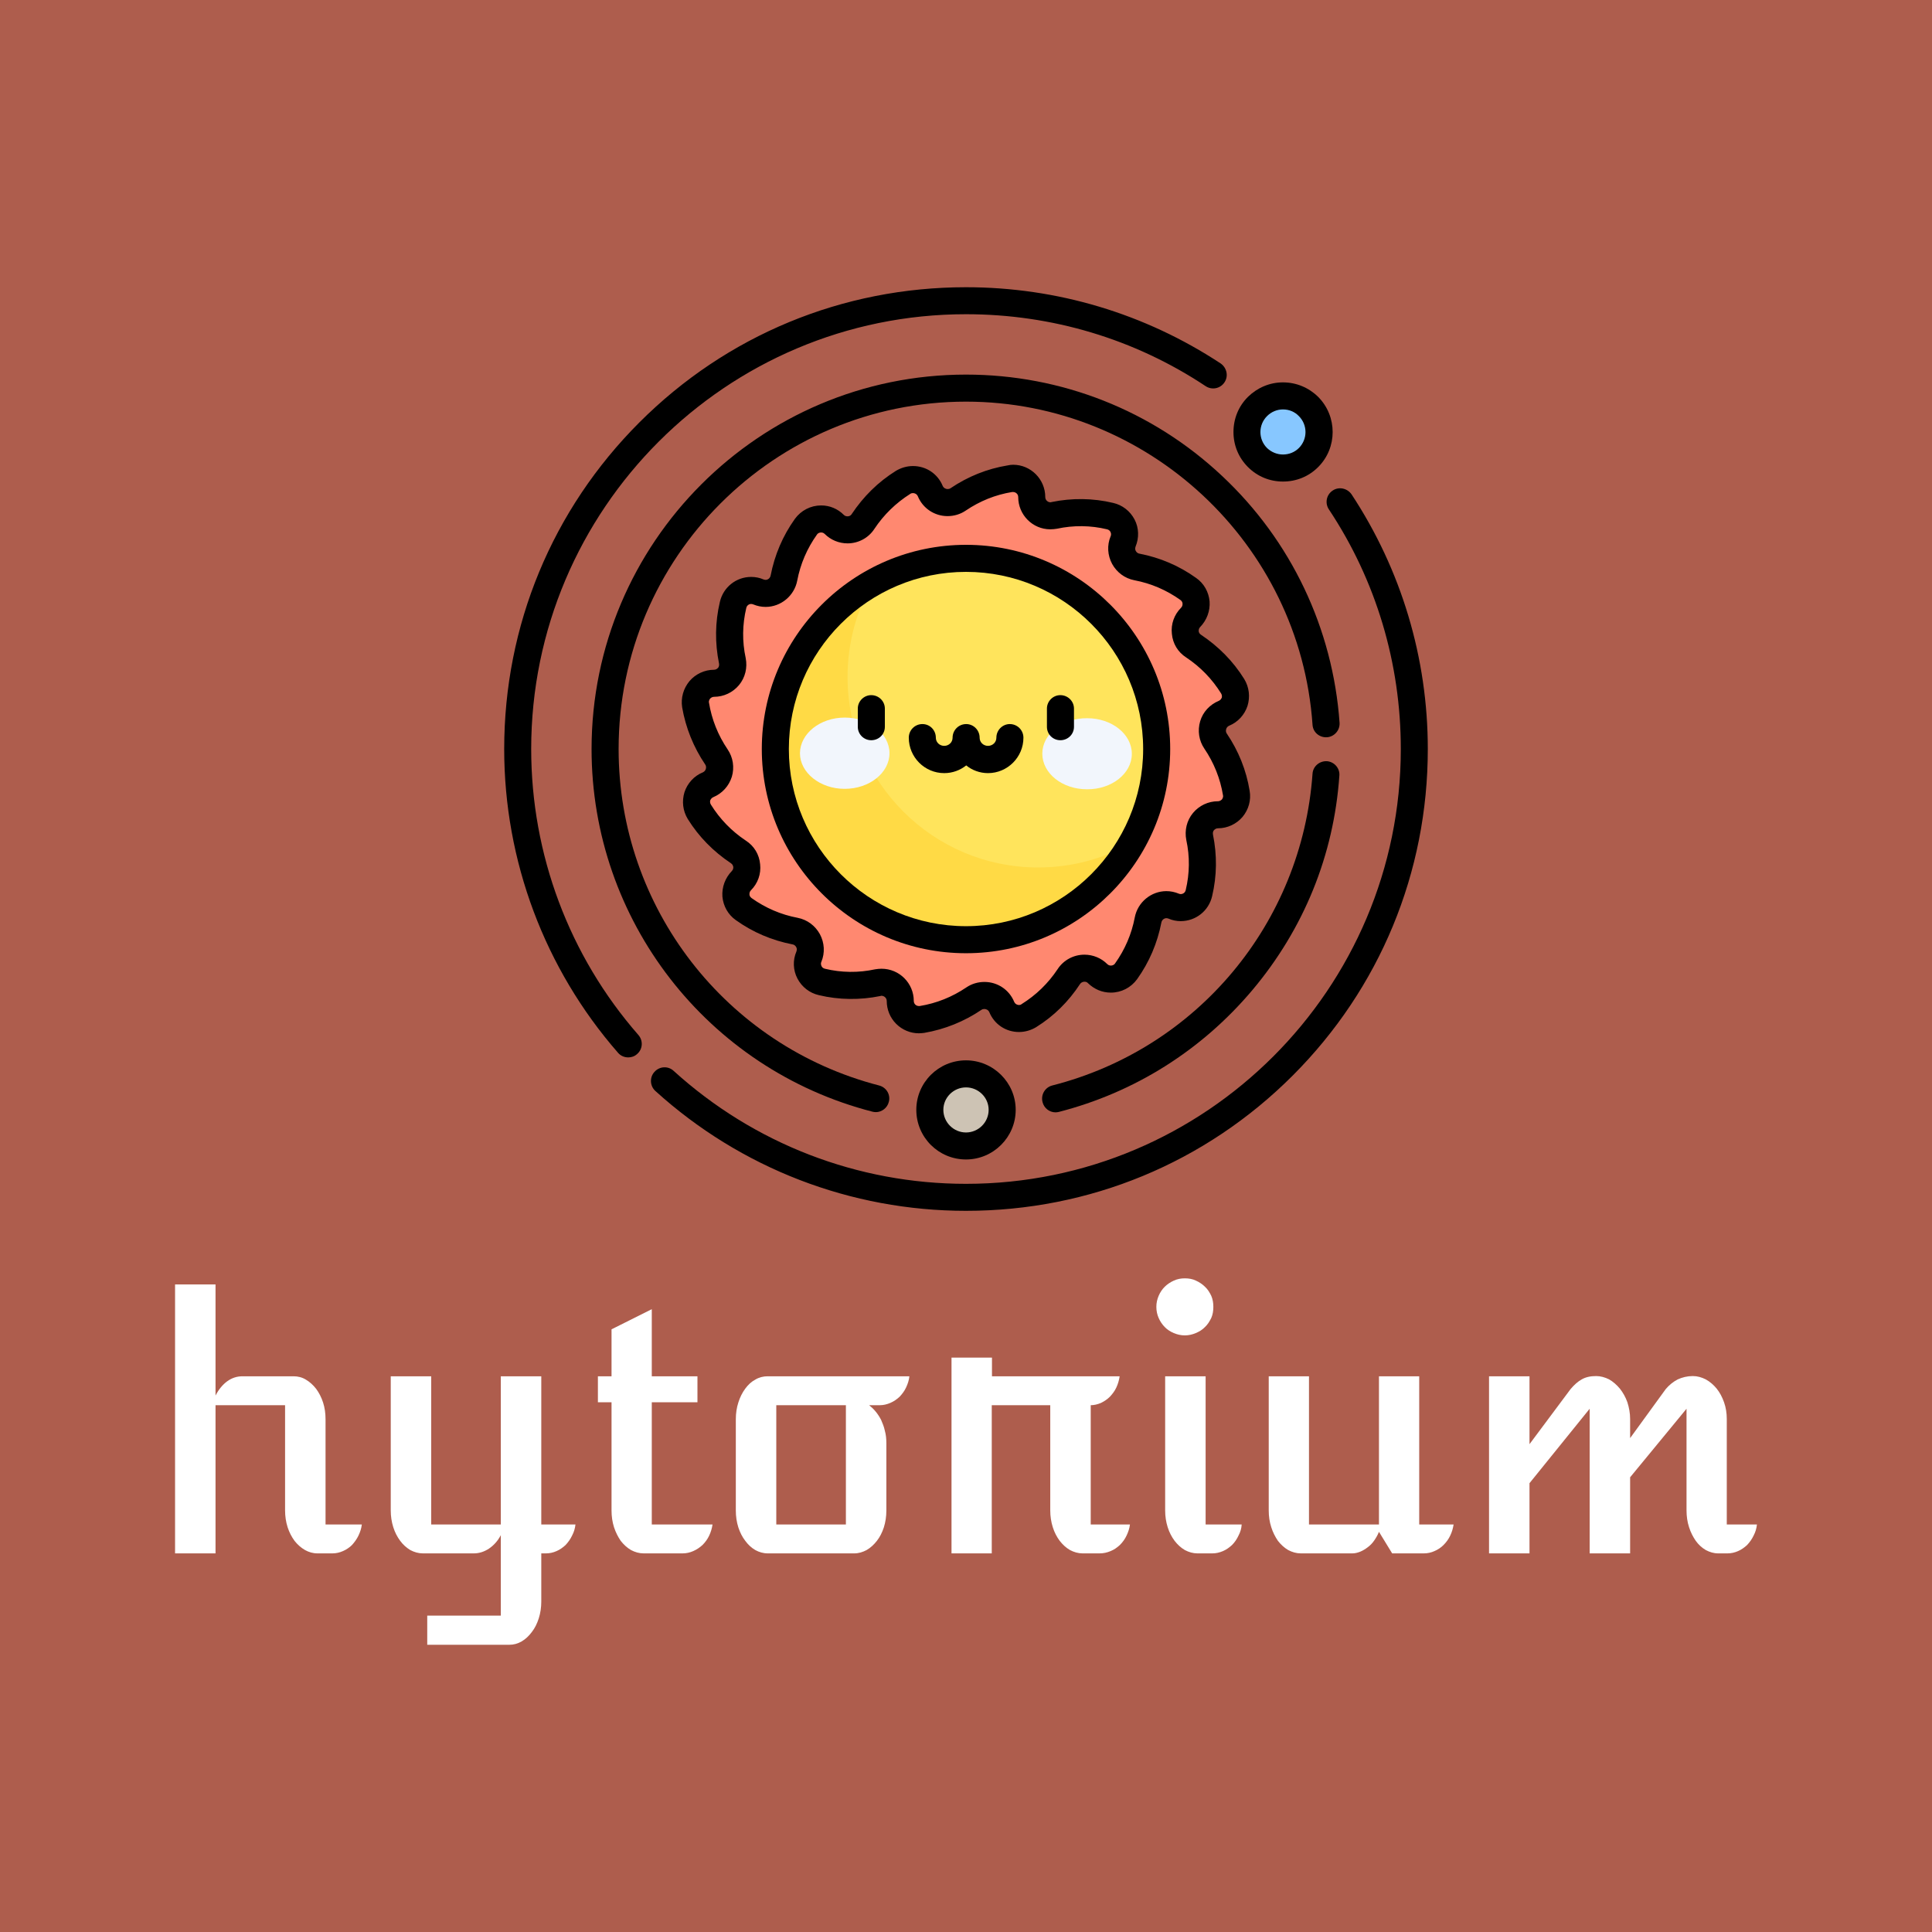 <?xml version="1.0" encoding="UTF-8"?>
<svg xmlns="http://www.w3.org/2000/svg" xmlns:xlink="http://www.w3.org/1999/xlink" width="36px" height="36px" viewBox="0 0 36 36" version="1.1">
<g id="surface1">
<rect x="0" y="0" width="36" height="36" style="fill:rgb(68.235%,36.471%,30.196%);fill-opacity:1;stroke:none;"/>
<path style=" stroke:none;fill-rule:nonzero;fill:rgb(100%,53.333%,43.922%);fill-opacity:1;" d="M 13.348 14.105 C 13.156 13.82 13.02 13.492 12.961 13.137 C 12.926 12.926 13.09 12.734 13.305 12.734 C 13.527 12.734 13.691 12.531 13.645 12.312 C 13.578 11.977 13.578 11.621 13.66 11.27 C 13.707 11.062 13.934 10.945 14.133 11.027 C 14.336 11.113 14.566 10.988 14.605 10.773 C 14.672 10.434 14.809 10.105 15.016 9.816 C 15.141 9.641 15.395 9.621 15.547 9.773 C 15.703 9.93 15.961 9.902 16.082 9.715 C 16.273 9.43 16.523 9.18 16.828 8.988 C 17.012 8.875 17.254 8.953 17.336 9.152 C 17.418 9.355 17.668 9.43 17.852 9.305 C 18.137 9.113 18.465 8.977 18.82 8.918 C 19.031 8.883 19.223 9.047 19.223 9.262 C 19.223 9.484 19.426 9.648 19.645 9.602 C 19.98 9.535 20.336 9.535 20.688 9.617 C 20.895 9.664 21.012 9.891 20.93 10.09 C 20.844 10.293 20.969 10.523 21.184 10.562 C 21.523 10.629 21.852 10.766 22.141 10.973 C 22.316 11.098 22.336 11.352 22.184 11.504 C 22.027 11.66 22.055 11.918 22.242 12.039 C 22.527 12.23 22.777 12.48 22.969 12.785 C 23.082 12.969 23.004 13.211 22.805 13.293 C 22.602 13.375 22.527 13.625 22.652 13.809 C 22.844 14.094 22.98 14.422 23.039 14.777 C 23.074 14.988 22.91 15.18 22.695 15.18 C 22.473 15.18 22.309 15.383 22.355 15.602 C 22.422 15.938 22.422 16.293 22.34 16.645 C 22.293 16.852 22.066 16.969 21.867 16.887 C 21.664 16.801 21.434 16.926 21.395 17.141 C 21.328 17.48 21.191 17.809 20.984 18.098 C 20.859 18.273 20.605 18.293 20.453 18.141 C 20.297 17.984 20.039 18.012 19.918 18.199 C 19.727 18.484 19.477 18.734 19.172 18.926 C 18.988 19.039 18.746 18.961 18.664 18.762 C 18.582 18.559 18.332 18.484 18.148 18.609 C 17.863 18.801 17.535 18.938 17.18 18.996 C 16.969 19.031 16.777 18.867 16.777 18.652 C 16.777 18.43 16.574 18.266 16.355 18.312 C 16.02 18.379 15.664 18.379 15.312 18.297 C 15.105 18.25 14.988 18.023 15.07 17.824 C 15.156 17.621 15.031 17.391 14.816 17.352 C 14.477 17.285 14.148 17.148 13.855 16.941 C 13.684 16.816 13.664 16.562 13.816 16.41 C 13.969 16.254 13.945 15.996 13.758 15.875 C 13.473 15.684 13.223 15.434 13.031 15.129 C 12.918 14.945 12.996 14.703 13.195 14.621 C 13.398 14.539 13.473 14.289 13.348 14.105 Z M 13.348 14.105 "/>
<path style=" stroke:none;fill-rule:nonzero;fill:rgb(100%,89.412%,36.078%);fill-opacity:1;" d="M 14.449 13.957 C 14.449 15.918 16.039 17.508 18 17.508 C 19.961 17.508 21.551 15.918 21.551 13.957 C 21.551 11.996 19.961 10.406 18 10.406 C 16.039 10.406 14.449 11.996 14.449 13.957 "/>
<path style=" stroke:none;fill-rule:nonzero;fill:rgb(100%,85.49%,27.059%);fill-opacity:1;" d="M 19.344 16.164 C 17.383 16.164 15.793 14.574 15.793 12.613 C 15.793 11.977 15.961 11.379 16.254 10.863 C 15.176 11.477 14.449 12.633 14.449 13.957 C 14.449 15.918 16.039 17.508 18 17.508 C 19.324 17.508 20.48 16.781 21.094 15.703 C 20.578 15.996 19.98 16.164 19.344 16.164 Z M 19.344 16.164 "/>
<path style=" stroke:none;fill-rule:nonzero;fill:rgb(94.902%,96.471%,98.824%);fill-opacity:1;" d="M 15.738 14.699 C 15.281 14.699 14.906 14.398 14.906 14.035 C 14.91 13.668 15.281 13.371 15.742 13.371 C 16.203 13.371 16.574 13.672 16.574 14.035 C 16.574 14.402 16.199 14.699 15.738 14.699 Z M 15.738 14.699 "/>
<path style=" stroke:none;fill-rule:nonzero;fill:rgb(94.902%,96.471%,98.824%);fill-opacity:1;" d="M 20.254 14.707 C 19.793 14.707 19.422 14.41 19.422 14.043 C 19.422 13.676 19.797 13.379 20.258 13.383 C 20.719 13.383 21.09 13.68 21.09 14.047 C 21.09 14.414 20.715 14.711 20.254 14.707 Z M 20.254 14.707 "/>
<path style=" stroke:none;fill-rule:nonzero;fill:rgb(0%,0%,0%);fill-opacity:1;" d="M 16.234 13.793 C 16.098 13.793 15.984 13.684 15.984 13.543 L 15.984 13.203 C 15.984 13.066 16.098 12.953 16.234 12.953 C 16.375 12.953 16.488 13.066 16.488 13.203 L 16.488 13.543 C 16.488 13.684 16.375 13.793 16.234 13.793 Z M 16.234 13.793 "/>
<path style=" stroke:none;fill-rule:nonzero;fill:rgb(0%,0%,0%);fill-opacity:1;" d="M 19.758 13.793 C 19.621 13.793 19.508 13.684 19.508 13.543 L 19.508 13.203 C 19.508 13.066 19.621 12.953 19.758 12.953 C 19.898 12.953 20.012 13.066 20.012 13.203 L 20.012 13.543 C 20.012 13.684 19.898 13.793 19.758 13.793 Z M 19.758 13.793 "/>
<path style=" stroke:none;fill-rule:nonzero;fill:rgb(0%,0%,0%);fill-opacity:1;" d="M 18.816 13.492 C 18.68 13.492 18.566 13.605 18.566 13.746 C 18.566 13.832 18.496 13.898 18.41 13.898 C 18.324 13.898 18.254 13.832 18.254 13.746 C 18.254 13.605 18.141 13.492 18.004 13.492 C 17.863 13.492 17.75 13.605 17.75 13.746 C 17.75 13.832 17.68 13.898 17.594 13.898 C 17.508 13.898 17.438 13.832 17.438 13.746 C 17.438 13.605 17.328 13.492 17.188 13.492 C 17.047 13.492 16.934 13.605 16.934 13.746 C 16.934 14.109 17.23 14.406 17.594 14.406 C 17.75 14.406 17.891 14.352 18.004 14.262 C 18.113 14.352 18.258 14.406 18.41 14.406 C 18.773 14.406 19.07 14.109 19.07 13.746 C 19.07 13.605 18.957 13.492 18.816 13.492 Z M 18.816 13.492 "/>
<path style=" stroke:none;fill-rule:nonzero;fill:rgb(52.941%,78.039%,100%);fill-opacity:1;" d="M 23.234 8.051 C 23.234 8.422 23.535 8.723 23.906 8.723 C 24.277 8.723 24.578 8.422 24.578 8.051 C 24.578 7.68 24.277 7.375 23.906 7.375 C 23.535 7.375 23.234 7.68 23.234 8.051 "/>
<path style=" stroke:none;fill-rule:nonzero;fill:rgb(80.392%,76.471%,70.588%);fill-opacity:1;" d="M 17.328 20.68 C 17.328 21.051 17.629 21.355 18 21.355 C 18.371 21.355 18.672 21.051 18.672 20.68 C 18.672 20.309 18.371 20.008 18 20.008 C 17.629 20.008 17.328 20.309 17.328 20.68 "/>
<path style=" stroke:none;fill-rule:nonzero;fill:rgb(0%,0%,0%);fill-opacity:1;" d="M 19.668 20.727 C 19.688 20.727 19.711 20.723 19.73 20.719 C 21.145 20.355 22.391 19.57 23.336 18.449 C 24.293 17.312 24.855 15.934 24.957 14.453 C 24.969 14.316 24.863 14.195 24.727 14.184 C 24.586 14.176 24.465 14.281 24.457 14.418 C 24.258 17.203 22.309 19.539 19.605 20.227 C 19.473 20.262 19.391 20.398 19.426 20.535 C 19.453 20.648 19.555 20.727 19.668 20.727 Z M 19.668 20.727 "/>
<path style=" stroke:none;fill-rule:nonzero;fill:rgb(0%,0%,0%);fill-opacity:1;" d="M 18 6.98 C 14.152 6.98 11.023 10.109 11.023 13.957 C 11.023 17.141 13.176 19.922 16.258 20.715 C 16.277 20.719 16.297 20.723 16.32 20.723 C 16.43 20.723 16.535 20.645 16.562 20.531 C 16.598 20.398 16.516 20.262 16.383 20.227 C 13.523 19.488 11.527 16.91 11.527 13.957 C 11.527 10.387 14.43 7.484 18 7.484 C 21.387 7.484 24.223 10.129 24.457 13.504 C 24.465 13.645 24.586 13.746 24.727 13.738 C 24.863 13.727 24.969 13.609 24.961 13.469 C 24.836 11.711 24.059 10.074 22.77 8.867 C 21.473 7.648 19.777 6.98 18 6.98 Z M 18 6.98 "/>
<path style=" stroke:none;fill-rule:nonzero;fill:rgb(0%,0%,0%);fill-opacity:1;" d="M 9.898 13.957 C 9.898 9.488 13.531 5.855 18 5.855 C 19.598 5.855 21.141 6.316 22.465 7.195 C 22.582 7.273 22.738 7.242 22.816 7.125 C 22.895 7.008 22.859 6.852 22.746 6.773 C 21.336 5.844 19.695 5.352 18 5.352 C 15.699 5.352 13.539 6.246 11.914 7.871 C 10.289 9.496 9.395 11.656 9.395 13.957 C 9.395 16.039 10.148 18.051 11.516 19.617 C 11.566 19.676 11.637 19.703 11.707 19.703 C 11.766 19.703 11.824 19.684 11.871 19.641 C 11.977 19.551 11.988 19.391 11.895 19.285 C 10.605 17.809 9.898 15.918 9.898 13.957 Z M 9.898 13.957 "/>
<path style=" stroke:none;fill-rule:nonzero;fill:rgb(0%,0%,0%);fill-opacity:1;" d="M 25.184 9.211 C 25.105 9.098 24.949 9.062 24.832 9.141 C 24.715 9.219 24.684 9.375 24.762 9.492 C 25.641 10.816 26.102 12.359 26.102 13.957 C 26.102 18.426 22.469 22.059 18 22.059 C 15.98 22.059 14.047 21.312 12.551 19.953 C 12.449 19.859 12.289 19.867 12.195 19.973 C 12.102 20.074 12.109 20.234 12.211 20.328 C 13.801 21.77 15.855 22.562 18 22.562 C 20.301 22.562 22.461 21.668 24.086 20.043 C 25.711 18.418 26.605 16.258 26.605 13.957 C 26.605 12.262 26.113 10.621 25.184 9.211 Z M 25.184 9.211 "/>
<path style=" stroke:none;fill-rule:nonzero;fill:rgb(0%,0%,0%);fill-opacity:1;" d="M 19.305 19.141 C 19.637 18.934 19.91 18.664 20.125 18.336 C 20.152 18.297 20.191 18.293 20.207 18.293 C 20.227 18.293 20.254 18.297 20.273 18.32 C 20.391 18.434 20.539 18.496 20.699 18.496 C 20.895 18.496 21.074 18.402 21.188 18.246 C 21.414 17.93 21.566 17.574 21.641 17.188 C 21.652 17.137 21.695 17.109 21.734 17.109 C 21.746 17.109 21.762 17.113 21.773 17.117 C 21.844 17.148 21.922 17.164 22 17.164 C 22.281 17.164 22.523 16.973 22.586 16.699 C 22.676 16.32 22.68 15.934 22.602 15.551 C 22.594 15.512 22.609 15.48 22.621 15.469 C 22.633 15.457 22.656 15.434 22.695 15.434 C 22.871 15.434 23.039 15.355 23.152 15.223 C 23.266 15.086 23.316 14.91 23.285 14.734 C 23.223 14.352 23.078 13.992 22.859 13.668 C 22.836 13.633 22.844 13.602 22.848 13.586 C 22.852 13.57 22.867 13.539 22.902 13.523 C 23.066 13.457 23.191 13.32 23.246 13.152 C 23.297 12.984 23.277 12.805 23.184 12.652 C 22.977 12.32 22.707 12.047 22.379 11.828 C 22.348 11.809 22.336 11.777 22.336 11.758 C 22.336 11.742 22.336 11.711 22.363 11.684 C 22.488 11.555 22.551 11.383 22.539 11.207 C 22.523 11.031 22.434 10.871 22.289 10.77 C 21.973 10.543 21.617 10.391 21.23 10.316 C 21.191 10.309 21.172 10.281 21.164 10.266 C 21.156 10.254 21.145 10.223 21.16 10.184 C 21.227 10.023 21.223 9.836 21.141 9.68 C 21.059 9.523 20.914 9.41 20.742 9.371 C 20.367 9.281 19.973 9.277 19.594 9.355 C 19.586 9.359 19.578 9.359 19.57 9.359 C 19.527 9.359 19.477 9.32 19.477 9.262 C 19.477 8.93 19.207 8.66 18.879 8.66 C 18.844 8.66 18.812 8.664 18.777 8.672 C 18.395 8.734 18.035 8.879 17.711 9.098 C 17.695 9.109 17.676 9.113 17.656 9.113 C 17.629 9.113 17.586 9.098 17.566 9.055 C 17.473 8.828 17.258 8.684 17.012 8.684 C 16.902 8.684 16.793 8.715 16.695 8.773 C 16.363 8.98 16.09 9.25 15.871 9.578 C 15.848 9.617 15.809 9.621 15.793 9.621 C 15.773 9.621 15.746 9.617 15.723 9.594 C 15.609 9.48 15.461 9.418 15.301 9.418 C 15.105 9.418 14.926 9.512 14.812 9.668 C 14.586 9.984 14.434 10.34 14.359 10.727 C 14.348 10.777 14.305 10.805 14.266 10.805 C 14.254 10.805 14.238 10.801 14.227 10.797 C 14.156 10.766 14.078 10.75 13.996 10.75 C 13.719 10.75 13.477 10.941 13.414 11.215 C 13.324 11.594 13.32 11.98 13.398 12.363 C 13.406 12.402 13.391 12.434 13.379 12.445 C 13.367 12.457 13.344 12.48 13.305 12.48 C 13.129 12.48 12.961 12.559 12.848 12.691 C 12.734 12.828 12.684 13.004 12.711 13.18 C 12.777 13.562 12.922 13.922 13.141 14.246 C 13.164 14.281 13.156 14.312 13.152 14.328 C 13.148 14.344 13.133 14.375 13.098 14.391 C 12.934 14.457 12.809 14.594 12.754 14.762 C 12.703 14.93 12.723 15.109 12.816 15.262 C 13.023 15.594 13.293 15.867 13.621 16.086 C 13.652 16.105 13.66 16.137 13.664 16.156 C 13.664 16.172 13.664 16.203 13.637 16.23 C 13.512 16.359 13.449 16.531 13.461 16.707 C 13.477 16.883 13.566 17.043 13.711 17.145 C 14.027 17.371 14.383 17.523 14.77 17.598 C 14.809 17.605 14.828 17.633 14.836 17.648 C 14.844 17.66 14.855 17.691 14.84 17.73 C 14.77 17.891 14.777 18.078 14.859 18.234 C 14.941 18.391 15.086 18.504 15.258 18.543 C 15.633 18.633 16.027 18.637 16.406 18.559 C 16.414 18.555 16.422 18.555 16.426 18.555 C 16.473 18.555 16.523 18.594 16.523 18.652 C 16.523 18.812 16.586 18.965 16.699 19.078 C 16.812 19.191 16.965 19.254 17.121 19.254 C 17.156 19.254 17.188 19.25 17.223 19.246 C 17.605 19.18 17.965 19.035 18.289 18.816 C 18.305 18.805 18.324 18.801 18.344 18.801 C 18.371 18.801 18.414 18.816 18.434 18.859 C 18.527 19.086 18.742 19.23 18.988 19.23 C 19.098 19.23 19.207 19.199 19.305 19.141 Z M 18.898 18.668 C 18.805 18.441 18.586 18.297 18.344 18.297 C 18.223 18.297 18.105 18.332 18.008 18.398 C 17.742 18.578 17.449 18.695 17.137 18.746 C 17.133 18.746 17.129 18.746 17.121 18.746 C 17.09 18.746 17.066 18.73 17.055 18.719 C 17.043 18.707 17.027 18.684 17.027 18.652 C 17.027 18.32 16.758 18.051 16.426 18.051 C 16.387 18.051 16.348 18.055 16.305 18.062 C 15.996 18.129 15.676 18.125 15.371 18.051 C 15.336 18.043 15.316 18.02 15.309 18.004 C 15.301 17.988 15.289 17.957 15.305 17.922 C 15.375 17.754 15.363 17.566 15.277 17.406 C 15.191 17.25 15.043 17.137 14.863 17.102 C 14.551 17.043 14.262 16.918 14.004 16.734 C 13.973 16.711 13.965 16.684 13.965 16.664 C 13.965 16.648 13.965 16.617 13.992 16.59 C 14.121 16.461 14.184 16.285 14.164 16.105 C 14.148 15.922 14.051 15.762 13.898 15.664 C 13.633 15.488 13.414 15.262 13.246 14.992 C 13.227 14.961 13.23 14.93 13.234 14.914 C 13.242 14.898 13.254 14.871 13.289 14.855 C 13.457 14.785 13.582 14.648 13.637 14.473 C 13.688 14.301 13.66 14.113 13.559 13.965 C 13.379 13.699 13.262 13.406 13.211 13.094 C 13.203 13.059 13.223 13.031 13.23 13.02 C 13.242 13.008 13.266 12.984 13.305 12.984 C 13.488 12.984 13.656 12.902 13.77 12.766 C 13.887 12.625 13.93 12.441 13.895 12.262 C 13.828 11.953 13.832 11.637 13.906 11.328 C 13.918 11.277 13.961 11.254 13.996 11.254 C 14.012 11.254 14.023 11.258 14.035 11.262 C 14.109 11.293 14.188 11.309 14.266 11.309 C 14.551 11.309 14.801 11.102 14.855 10.82 C 14.914 10.508 15.039 10.219 15.223 9.961 C 15.246 9.926 15.285 9.922 15.301 9.922 C 15.316 9.922 15.344 9.926 15.367 9.949 C 15.48 10.062 15.633 10.125 15.793 10.125 C 15.996 10.125 16.184 10.023 16.293 9.855 C 16.469 9.59 16.695 9.371 16.961 9.203 C 16.977 9.191 16.996 9.188 17.012 9.188 C 17.043 9.188 17.082 9.203 17.102 9.246 C 17.195 9.473 17.414 9.617 17.656 9.617 C 17.777 9.617 17.895 9.582 17.992 9.516 C 18.258 9.336 18.547 9.219 18.859 9.168 C 18.867 9.168 18.871 9.168 18.879 9.168 C 18.922 9.168 18.973 9.203 18.973 9.262 C 18.973 9.594 19.242 9.863 19.57 9.863 C 19.613 9.863 19.652 9.859 19.695 9.852 C 20.004 9.785 20.324 9.789 20.629 9.863 C 20.664 9.871 20.684 9.895 20.691 9.91 C 20.699 9.926 20.711 9.957 20.695 9.992 C 20.625 10.16 20.637 10.348 20.723 10.508 C 20.809 10.664 20.957 10.777 21.137 10.812 C 21.449 10.871 21.738 10.996 21.996 11.18 C 22.027 11.203 22.035 11.23 22.035 11.25 C 22.035 11.266 22.035 11.297 22.008 11.324 C 21.879 11.453 21.816 11.629 21.836 11.809 C 21.852 11.992 21.949 12.152 22.102 12.25 C 22.367 12.426 22.586 12.652 22.754 12.922 C 22.773 12.953 22.77 12.984 22.766 13 C 22.758 13.016 22.746 13.043 22.711 13.059 C 22.543 13.129 22.414 13.266 22.363 13.441 C 22.312 13.613 22.34 13.801 22.441 13.949 C 22.621 14.215 22.738 14.508 22.789 14.82 C 22.797 14.855 22.777 14.883 22.77 14.895 C 22.758 14.906 22.734 14.93 22.695 14.93 C 22.512 14.93 22.344 15.012 22.23 15.148 C 22.113 15.289 22.07 15.473 22.105 15.652 C 22.172 15.961 22.168 16.277 22.094 16.586 C 22.082 16.637 22.039 16.66 22 16.66 C 21.988 16.66 21.977 16.656 21.965 16.652 C 21.891 16.621 21.812 16.605 21.734 16.605 C 21.449 16.605 21.199 16.812 21.145 17.094 C 21.086 17.406 20.961 17.695 20.777 17.953 C 20.754 17.988 20.715 17.992 20.699 17.992 C 20.684 17.992 20.656 17.988 20.633 17.965 C 20.52 17.852 20.367 17.789 20.207 17.789 C 20.004 17.789 19.816 17.891 19.707 18.059 C 19.531 18.324 19.305 18.543 19.035 18.711 C 19.023 18.723 19.004 18.727 18.988 18.727 C 18.957 18.727 18.918 18.711 18.898 18.668 Z M 18.898 18.668 "/>
<path style=" stroke:none;fill-rule:nonzero;fill:rgb(0%,0%,0%);fill-opacity:1;" d="M 21.805 13.957 C 21.805 11.859 20.098 10.152 18 10.152 C 15.902 10.152 14.195 11.859 14.195 13.957 C 14.195 16.055 15.902 17.762 18 17.762 C 20.098 17.762 21.805 16.055 21.805 13.957 Z M 18 17.258 C 16.18 17.258 14.699 15.777 14.699 13.957 C 14.699 12.137 16.18 10.656 18 10.656 C 19.82 10.656 21.301 12.137 21.301 13.957 C 21.301 15.777 19.82 17.258 18 17.258 Z M 18 17.258 "/>
<path style=" stroke:none;fill-rule:nonzero;fill:rgb(0%,0%,0%);fill-opacity:1;" d="M 23.906 8.973 C 24.156 8.973 24.387 8.879 24.562 8.703 C 24.922 8.344 24.922 7.758 24.562 7.395 C 24.387 7.223 24.156 7.125 23.906 7.125 C 23.66 7.125 23.43 7.223 23.254 7.395 C 23.078 7.57 22.984 7.801 22.984 8.051 C 22.984 8.297 23.078 8.527 23.254 8.703 C 23.43 8.879 23.66 8.973 23.906 8.973 Z M 23.609 7.754 C 23.691 7.672 23.797 7.629 23.906 7.629 C 24.02 7.629 24.125 7.672 24.203 7.754 C 24.367 7.918 24.367 8.184 24.203 8.348 C 24.125 8.426 24.02 8.469 23.906 8.469 C 23.797 8.469 23.691 8.426 23.609 8.348 C 23.445 8.184 23.445 7.918 23.609 7.754 Z M 23.609 7.754 "/>
<path style=" stroke:none;fill-rule:nonzero;fill:rgb(0%,0%,0%);fill-opacity:1;" d="M 17.074 20.68 C 17.074 21.191 17.488 21.605 18 21.605 C 18.508 21.605 18.926 21.191 18.926 20.68 C 18.926 20.172 18.508 19.758 18 19.758 C 17.488 19.758 17.074 20.172 17.074 20.68 Z M 18.422 20.68 C 18.422 20.914 18.23 21.102 18 21.102 C 17.77 21.102 17.578 20.914 17.578 20.68 C 17.578 20.449 17.77 20.262 18 20.262 C 18.23 20.262 18.422 20.449 18.422 20.68 Z M 18.422 20.68 "/>
<path style=" stroke:none;fill-rule:nonzero;fill:rgb(100%,100%,100%);fill-opacity:1;" d="M 3.262 28.945 L 3.262 23.934 L 4.016 23.934 L 4.016 26.004 C 4.074 25.891 4.148 25.801 4.234 25.738 C 4.32 25.676 4.414 25.645 4.52 25.645 L 5.469 25.645 C 5.551 25.645 5.629 25.664 5.699 25.707 C 5.773 25.75 5.836 25.809 5.891 25.879 C 5.945 25.953 5.988 26.035 6.02 26.133 C 6.051 26.23 6.066 26.332 6.066 26.445 L 6.066 28.406 L 6.742 28.406 C 6.734 28.48 6.711 28.547 6.68 28.613 C 6.648 28.68 6.605 28.738 6.559 28.789 C 6.512 28.836 6.453 28.875 6.391 28.902 C 6.328 28.93 6.262 28.945 6.195 28.945 L 5.914 28.945 C 5.832 28.945 5.754 28.922 5.684 28.883 C 5.609 28.84 5.543 28.781 5.488 28.711 C 5.434 28.637 5.391 28.555 5.359 28.457 C 5.328 28.359 5.312 28.254 5.312 28.145 L 5.312 26.184 L 4.016 26.184 L 4.016 28.945 Z M 7.281 28.145 L 7.281 25.645 L 8.035 25.645 L 8.035 28.406 L 9.332 28.406 L 9.332 25.645 L 10.086 25.645 L 10.086 28.406 L 10.723 28.406 C 10.715 28.48 10.695 28.547 10.66 28.613 C 10.629 28.68 10.586 28.738 10.539 28.789 C 10.488 28.836 10.434 28.875 10.371 28.902 C 10.309 28.93 10.242 28.945 10.172 28.945 L 10.086 28.945 L 10.086 29.844 C 10.086 29.953 10.07 30.059 10.039 30.156 C 10.008 30.254 9.965 30.34 9.91 30.41 C 9.855 30.484 9.793 30.543 9.719 30.586 C 9.645 30.629 9.57 30.648 9.488 30.648 L 7.961 30.648 L 7.961 30.105 L 9.332 30.105 L 9.332 28.605 C 9.277 28.711 9.203 28.793 9.113 28.855 C 9.023 28.914 8.93 28.945 8.828 28.945 L 7.879 28.945 C 7.797 28.945 7.719 28.922 7.645 28.883 C 7.574 28.84 7.508 28.781 7.457 28.711 C 7.402 28.637 7.359 28.555 7.328 28.457 C 7.297 28.359 7.281 28.254 7.281 28.145 Z M 11.395 28.145 L 11.395 26.129 L 11.141 26.129 L 11.141 25.645 L 11.395 25.645 L 11.395 24.77 L 12.145 24.395 L 12.145 25.645 L 12.996 25.645 L 12.996 26.129 L 12.145 26.129 L 12.145 28.406 L 13.277 28.406 C 13.266 28.48 13.246 28.547 13.215 28.613 C 13.184 28.68 13.141 28.738 13.09 28.789 C 13.039 28.836 12.98 28.875 12.918 28.902 C 12.855 28.93 12.789 28.945 12.719 28.945 L 11.992 28.945 C 11.91 28.945 11.832 28.922 11.758 28.883 C 11.684 28.84 11.621 28.781 11.566 28.711 C 11.516 28.637 11.473 28.555 11.441 28.457 C 11.41 28.359 11.395 28.254 11.395 28.145 Z M 13.711 28.148 L 13.711 26.445 C 13.711 26.332 13.727 26.23 13.758 26.133 C 13.789 26.035 13.832 25.949 13.887 25.875 C 13.938 25.805 14 25.746 14.074 25.707 C 14.145 25.664 14.223 25.645 14.305 25.645 L 16.945 25.645 C 16.938 25.719 16.914 25.789 16.883 25.855 C 16.852 25.922 16.809 25.977 16.762 26.027 C 16.711 26.074 16.656 26.113 16.59 26.141 C 16.527 26.168 16.461 26.184 16.395 26.184 L 16.195 26.184 C 16.234 26.215 16.273 26.25 16.312 26.297 C 16.352 26.344 16.387 26.398 16.418 26.457 C 16.445 26.52 16.473 26.586 16.488 26.66 C 16.508 26.73 16.516 26.809 16.516 26.891 L 16.516 28.148 C 16.516 28.258 16.5 28.363 16.469 28.461 C 16.438 28.555 16.395 28.641 16.34 28.711 C 16.285 28.781 16.223 28.84 16.148 28.883 C 16.074 28.922 16 28.945 15.918 28.945 L 14.305 28.945 C 14.223 28.945 14.145 28.922 14.074 28.883 C 14 28.84 13.938 28.781 13.887 28.711 C 13.832 28.641 13.789 28.555 13.758 28.461 C 13.727 28.363 13.711 28.258 13.711 28.148 Z M 14.465 28.406 L 15.762 28.406 L 15.762 26.184 L 14.465 26.184 Z M 17.73 28.945 L 17.73 25.297 L 18.484 25.297 L 18.484 25.645 L 20.863 25.645 C 20.852 25.719 20.832 25.789 20.801 25.855 C 20.77 25.922 20.727 25.977 20.68 26.027 C 20.633 26.074 20.574 26.113 20.516 26.141 C 20.453 26.168 20.387 26.184 20.324 26.184 L 20.324 28.406 L 21.055 28.406 C 21.047 28.48 21.023 28.547 20.992 28.613 C 20.961 28.68 20.918 28.738 20.867 28.789 C 20.816 28.836 20.762 28.875 20.695 28.902 C 20.629 28.93 20.562 28.945 20.488 28.945 L 20.172 28.945 C 20.09 28.945 20.012 28.922 19.938 28.883 C 19.863 28.84 19.801 28.781 19.746 28.711 C 19.691 28.637 19.648 28.555 19.617 28.457 C 19.586 28.359 19.57 28.254 19.57 28.145 L 19.57 26.184 L 18.48 26.184 L 18.48 28.945 Z M 22.078 24.883 C 22.004 24.883 21.938 24.867 21.871 24.84 C 21.809 24.812 21.75 24.777 21.703 24.727 C 21.656 24.68 21.617 24.621 21.59 24.559 C 21.562 24.496 21.547 24.426 21.547 24.352 C 21.547 24.277 21.562 24.211 21.59 24.145 C 21.617 24.082 21.656 24.023 21.703 23.977 C 21.75 23.93 21.809 23.891 21.871 23.863 C 21.938 23.832 22.004 23.82 22.078 23.82 C 22.152 23.82 22.223 23.832 22.285 23.863 C 22.348 23.891 22.406 23.93 22.453 23.977 C 22.504 24.023 22.539 24.082 22.57 24.145 C 22.598 24.211 22.609 24.277 22.609 24.352 C 22.609 24.426 22.598 24.496 22.57 24.559 C 22.539 24.621 22.504 24.68 22.453 24.727 C 22.406 24.777 22.348 24.812 22.281 24.84 C 22.219 24.867 22.148 24.883 22.078 24.883 Z M 21.711 28.145 L 21.711 25.645 L 22.465 25.645 L 22.465 28.406 L 23.137 28.406 C 23.133 28.48 23.113 28.547 23.078 28.613 C 23.047 28.68 23.008 28.738 22.957 28.789 C 22.906 28.836 22.852 28.875 22.789 28.902 C 22.723 28.93 22.66 28.945 22.59 28.945 L 22.312 28.945 C 22.23 28.945 22.152 28.922 22.078 28.883 C 22.004 28.84 21.941 28.781 21.887 28.711 C 21.832 28.637 21.789 28.555 21.758 28.457 C 21.727 28.359 21.711 28.254 21.711 28.145 Z M 23.641 28.145 L 23.641 25.645 L 24.391 25.645 L 24.391 28.406 L 25.695 28.406 L 25.695 25.645 L 26.445 25.645 L 26.445 28.406 L 27.086 28.406 C 27.074 28.48 27.055 28.547 27.023 28.613 C 26.992 28.68 26.949 28.738 26.898 28.789 C 26.852 28.836 26.793 28.875 26.73 28.902 C 26.668 28.93 26.602 28.945 26.531 28.945 L 25.941 28.945 L 25.695 28.543 C 25.672 28.602 25.641 28.656 25.605 28.707 C 25.57 28.758 25.531 28.797 25.484 28.832 C 25.438 28.867 25.391 28.895 25.344 28.914 C 25.293 28.934 25.246 28.945 25.199 28.945 L 24.238 28.945 C 24.156 28.945 24.078 28.922 24.004 28.883 C 23.93 28.84 23.867 28.781 23.812 28.711 C 23.762 28.637 23.719 28.555 23.688 28.457 C 23.656 28.359 23.641 28.254 23.641 28.145 Z M 27.746 28.945 L 27.746 25.645 L 28.5 25.645 L 28.5 26.91 L 29.266 25.883 C 29.332 25.805 29.402 25.742 29.473 25.703 C 29.547 25.66 29.637 25.641 29.742 25.641 C 29.824 25.641 29.906 25.664 29.984 25.703 C 30.059 25.746 30.125 25.805 30.184 25.875 C 30.242 25.949 30.289 26.031 30.324 26.129 C 30.355 26.227 30.375 26.332 30.375 26.441 L 30.375 26.797 L 31.039 25.883 C 31.105 25.805 31.18 25.746 31.262 25.703 C 31.348 25.664 31.441 25.641 31.543 25.641 C 31.629 25.641 31.707 25.664 31.785 25.703 C 31.863 25.746 31.93 25.805 31.988 25.875 C 32.047 25.949 32.09 26.031 32.125 26.129 C 32.16 26.227 32.176 26.332 32.176 26.441 L 32.176 28.406 L 32.738 28.406 C 32.73 28.48 32.711 28.547 32.676 28.613 C 32.645 28.68 32.602 28.738 32.555 28.789 C 32.504 28.836 32.449 28.875 32.387 28.902 C 32.324 28.93 32.258 28.945 32.188 28.945 L 32.016 28.945 C 31.934 28.945 31.859 28.922 31.785 28.883 C 31.711 28.84 31.648 28.781 31.598 28.711 C 31.547 28.637 31.504 28.555 31.473 28.457 C 31.441 28.359 31.426 28.254 31.426 28.145 L 31.426 26.25 L 30.375 27.527 L 30.375 28.945 L 29.621 28.945 L 29.621 26.25 L 28.5 27.637 L 28.5 28.945 Z M 27.746 28.945 "/>
</g>
</svg>
